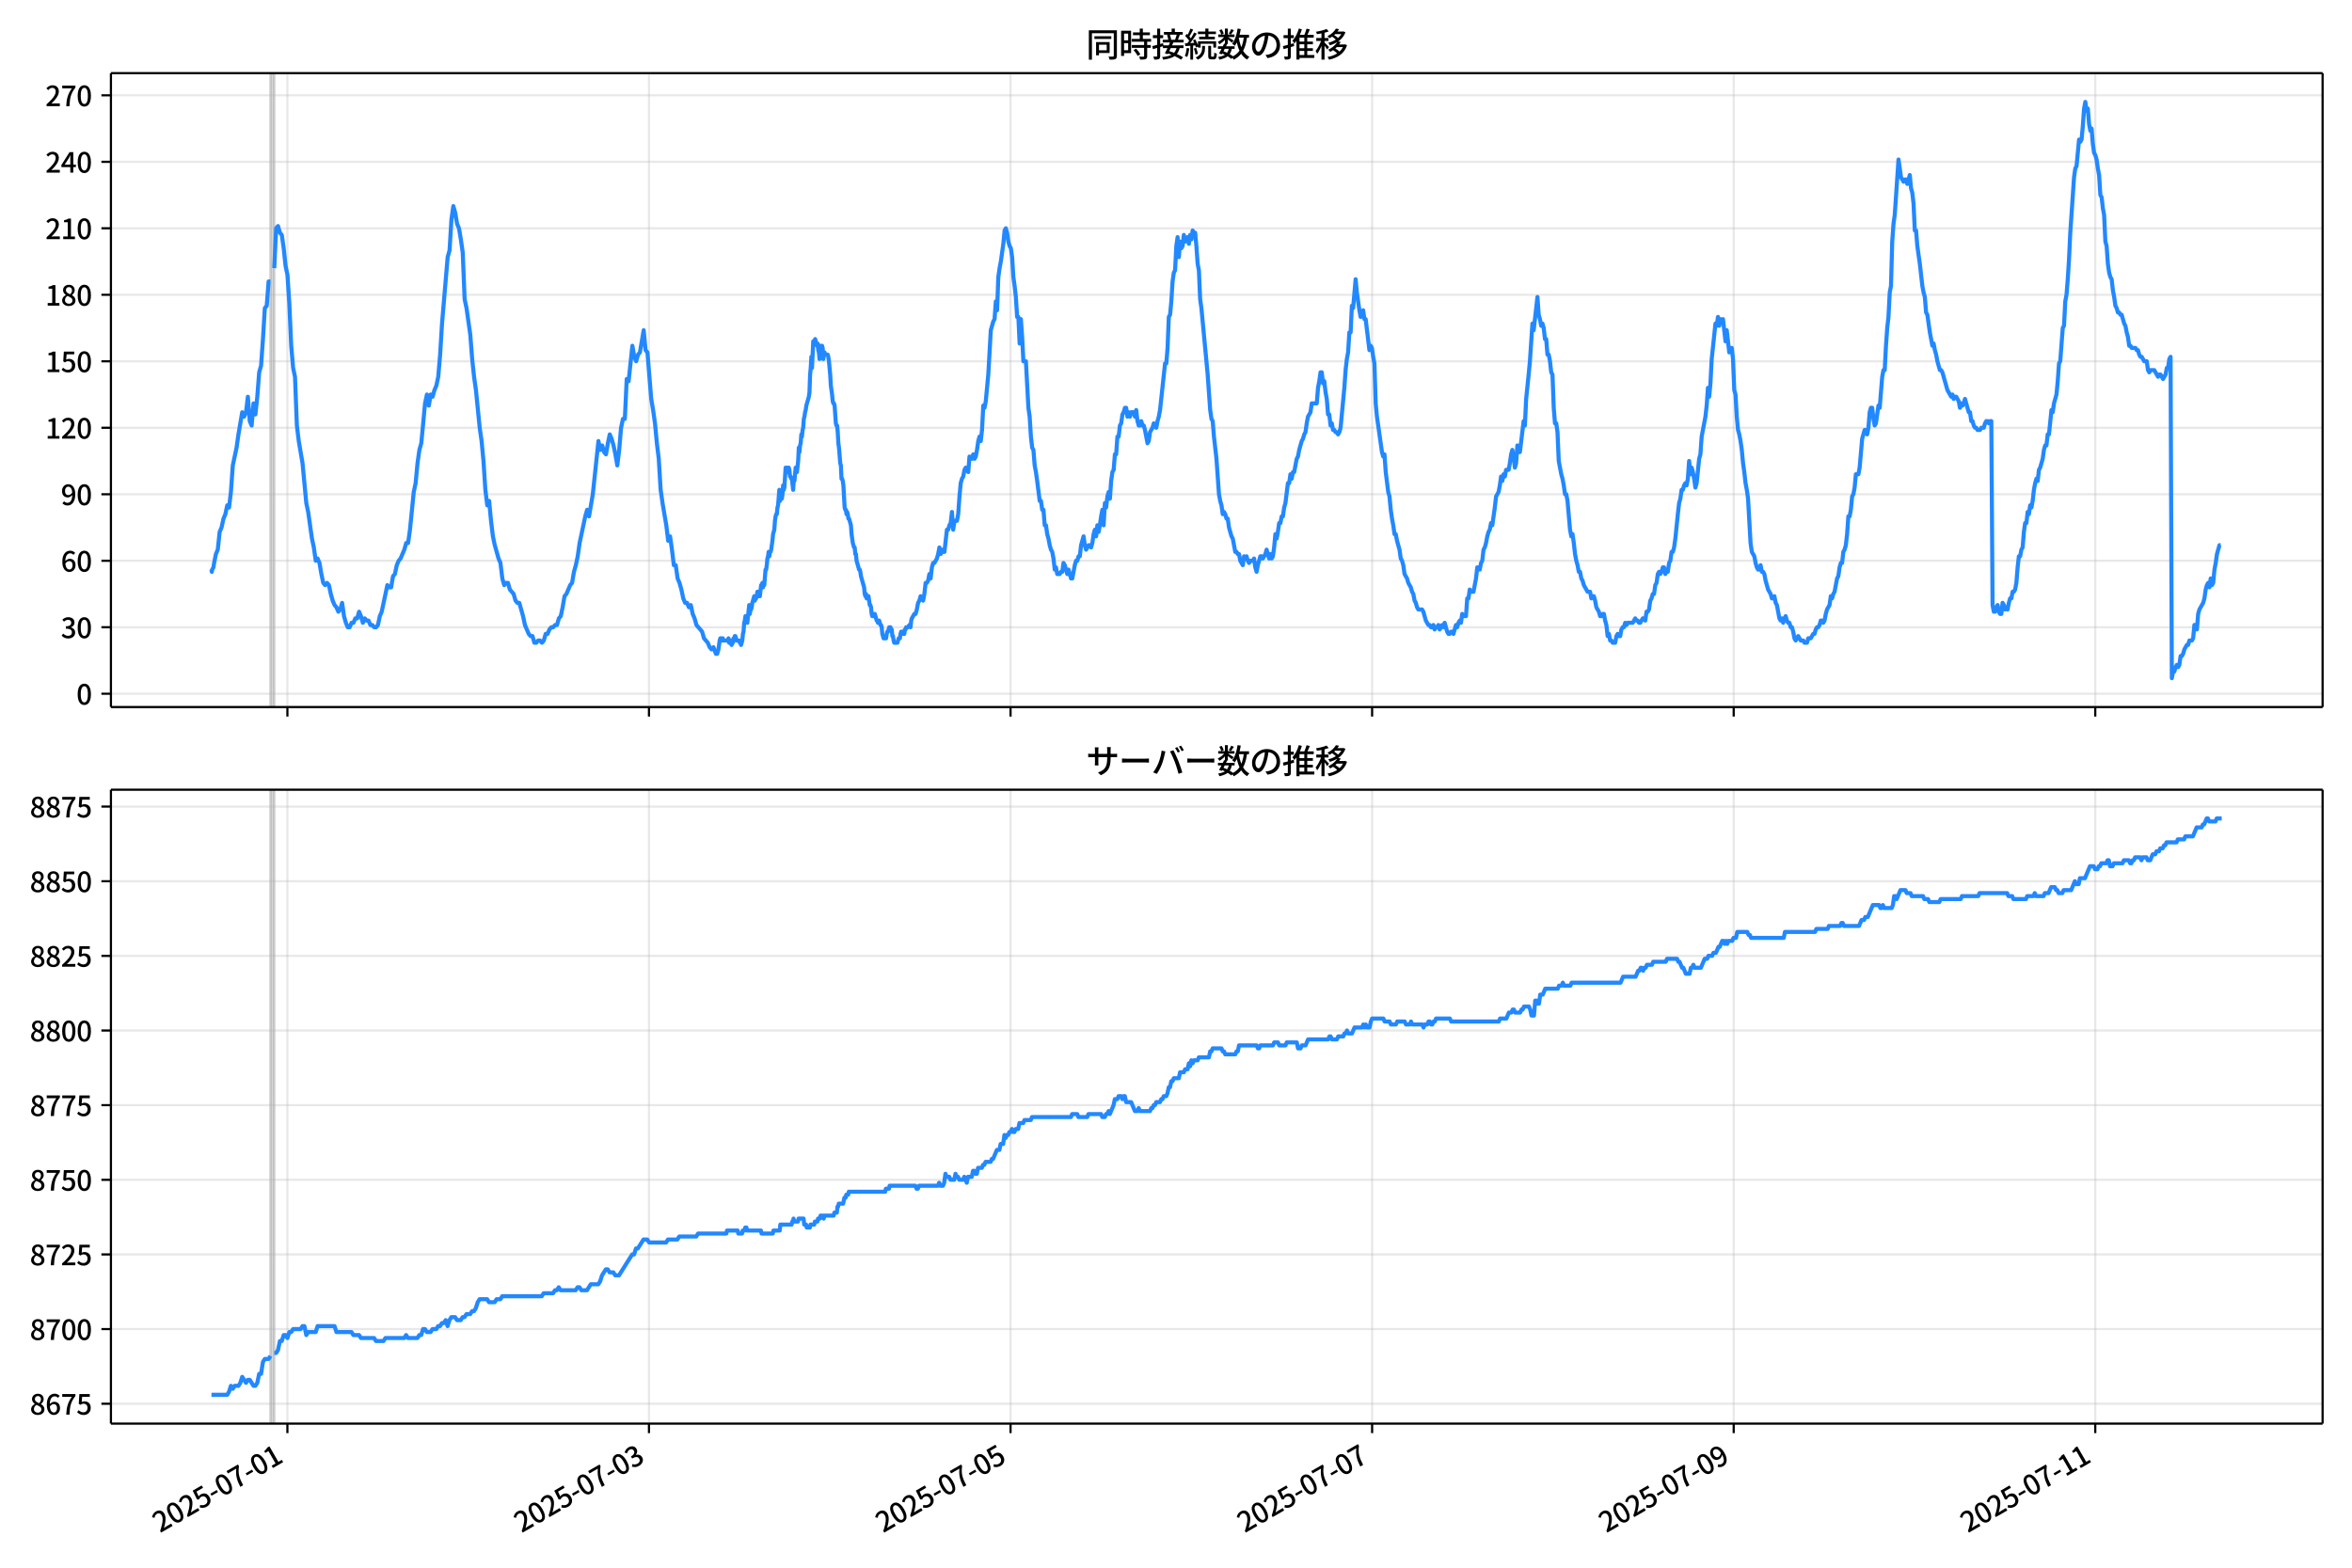 <!DOCTYPE svg  PUBLIC '-//W3C//DTD SVG 1.1//EN'  'http://www.w3.org/Graphics/SVG/1.1/DTD/svg11.dtd'>
<svg version="1.1" viewBox="0 0 864 576" xmlns="http://www.w3.org/2000/svg" xmlns:xlink="http://www.w3.org/1999/xlink">
 <defs>
  <style type="text/css">*{stroke-linejoin: round; stroke-linecap: butt}</style>
 </defs>
 <g id="aa">
  <g id="ab">
   <path d="m0 576h864v-576h-864z" fill="#fff"/>
  </g>
  <g id="ac">
   <g id="ad">
    <path d="m40.75 259.78h812.45v-232.9h-812.45z" fill="#fff"/>
   </g>
   <g id="ae">
    <path d="m99.349 259.78h1.384v-232.9h-1.384z" clip-path="url(#c)" fill="#808080" opacity=".3" stroke="#808080"/>
   </g>
   <g id="af">
    <g id="ag">
     <g id="ah">
      <path d="m105.57 259.78v-232.9" clip-path="url(#c)" fill="none" stroke="#b0b0b0" stroke-linecap="square" stroke-opacity=".3" stroke-width=".8"/>
     </g>
     <g id="ai">
      <defs>
       <path id="i" d="m0 0v3.5" stroke="#000" stroke-width=".8"/>
      </defs>
      <use x="105.575" y="259.778" stroke="#000000" stroke-width=".8" xlink:href="#i"/>
     </g>
    </g>
    <g id="aj">
     <g id="ak">
      <path d="m238.4 259.78v-232.9" clip-path="url(#c)" fill="none" stroke="#b0b0b0" stroke-linecap="square" stroke-opacity=".3" stroke-width=".8"/>
     </g>
     <g id="al">
      <use x="238.398" y="259.778" stroke="#000000" stroke-width=".8" xlink:href="#i"/>
     </g>
    </g>
    <g id="am">
     <g id="an">
      <path d="m371.22 259.78v-232.9" clip-path="url(#c)" fill="none" stroke="#b0b0b0" stroke-linecap="square" stroke-opacity=".3" stroke-width=".8"/>
     </g>
     <g id="ao">
      <use x="371.221" y="259.778" stroke="#000000" stroke-width=".8" xlink:href="#i"/>
     </g>
    </g>
    <g id="ap">
     <g id="aq">
      <path d="m504.04 259.78v-232.9" clip-path="url(#c)" fill="none" stroke="#b0b0b0" stroke-linecap="square" stroke-opacity=".3" stroke-width=".8"/>
     </g>
     <g id="ar">
      <use x="504.044" y="259.778" stroke="#000000" stroke-width=".8" xlink:href="#i"/>
     </g>
    </g>
    <g id="as">
     <g id="at">
      <path d="m636.87 259.78v-232.9" clip-path="url(#c)" fill="none" stroke="#b0b0b0" stroke-linecap="square" stroke-opacity=".3" stroke-width=".8"/>
     </g>
     <g id="au">
      <use x="636.867" y="259.778" stroke="#000000" stroke-width=".8" xlink:href="#i"/>
     </g>
    </g>
    <g id="av">
     <g id="aw">
      <path d="m769.69 259.78v-232.9" clip-path="url(#c)" fill="none" stroke="#b0b0b0" stroke-linecap="square" stroke-opacity=".3" stroke-width=".8"/>
     </g>
     <g id="ax">
      <use x="769.69" y="259.778" stroke="#000000" stroke-width=".8" xlink:href="#i"/>
     </g>
    </g>
   </g>
   <g id="ay">
    <g id="az">
     <g id="ba">
      <path d="m40.75 254.89h812.45" clip-path="url(#c)" fill="none" stroke="#b0b0b0" stroke-linecap="square" stroke-opacity=".3" stroke-width=".8"/>
     </g>
     <g id="bb">
      <defs>
       <path id="b" d="m0 0h-3.5" stroke="#000" stroke-width=".8"/>
      </defs>
      <use x="40.75" y="254.892" stroke="#000000" stroke-width=".8" xlink:href="#b"/>
     </g>
     <g id="bc">
      <!-- 0 -->
      <g transform="translate(28.05 258.88) scale(.1 -.1)">
       <defs>
        <path id="a" transform="scale(.016)" d="m1830-90q-460 0-806 275-346 276-535 823-188 547-188 1366 0 820 188 1357 189 538 535 803 346 266 806 266 461 0 800-269 340-269 528-803 189-534 189-1354 0-819-189-1366-188-547-528-823-339-275-800-275zm0 589q237 0 422 185 186 186 288 599 103 413 103 1091 0 679-103 1082-102 403-288 582-185 180-422 180-236 0-422-180-186-179-292-582-105-403-105-1082 0-678 105-1091 106-413 292-599 186-185 422-185z"/>
       </defs>
       <use xlink:href="#a"/>
      </g>
     </g>
    </g>
    <g id="bd">
     <g id="be">
      <path d="m40.75 230.46h812.45" clip-path="url(#c)" fill="none" stroke="#b0b0b0" stroke-linecap="square" stroke-opacity=".3" stroke-width=".8"/>
     </g>
     <g id="bf">
      <use x="40.75" y="230.462" stroke="#000000" stroke-width=".8" xlink:href="#b"/>
     </g>
     <g id="bg">
      <!-- 30 -->
      <g transform="translate(22.35 234.45) scale(.1 -.1)">
       <defs>
        <path id="q" transform="scale(.016)" d="m1715-90q-371 0-656 90t-503 240q-217 150-377 323l359 474q211-205 479-359 269-153 634-153 269 0 467 92 199 93 311 266t112 423q0 256-125 451t-429 300q-304 106-835 106v551q467 0 732 105 266 106 384 291 119 186 119 423 0 307-192 489-192 183-531 183-269 0-503-119-233-118-438-316l-384 460q282 256 614 413 333 157 737 157 422 0 748-144 327-144 512-413 186-269 186-659 0-403-221-685-221-281-592-422v-26q269-70 490-227t349-400 128-557q0-422-215-726-214-304-573-468-358-163-787-163z"/>
       </defs>
       <use xlink:href="#q"/>
       <use transform="translate(57)" xlink:href="#a"/>
      </g>
     </g>
    </g>
    <g id="bh">
     <g id="bi">
      <path d="m40.75 206.03h812.45" clip-path="url(#c)" fill="none" stroke="#b0b0b0" stroke-linecap="square" stroke-opacity=".3" stroke-width=".8"/>
     </g>
     <g id="bj">
      <use x="40.75" y="206.032" stroke="#000000" stroke-width=".8" xlink:href="#b"/>
     </g>
     <g id="bk">
      <!-- 60 -->
      <g transform="translate(22.35 210.02) scale(.1 -.1)">
       <defs>
        <path id="p" transform="scale(.016)" d="m1971-90q-339 0-634 144-294 144-518 435-224 292-352 733-128 442-128 1044 0 678 147 1161 148 483 397 784 250 301 570 445t665 144q397 0 688-147 292-147 490-359l-403-448q-128 154-327 253-198 99-409 99-307 0-567-182-259-182-413-605-153-422-153-1145 0-608 115-1002t326-589q212-195 493-195 212 0 375 121 163 122 259 343t96 522q0 300-90 511-89 212-259 320-169 109-419 109-211 0-451-134t-458-461l-25 538q134 192 313 323t374 201q196 71 375 71 397 0 694-163 298-163 467-490 170-326 170-825 0-468-195-817-195-348-512-544-317-195-701-195z"/>
       </defs>
       <use xlink:href="#p"/>
       <use transform="translate(57)" xlink:href="#a"/>
      </g>
     </g>
    </g>
    <g id="bl">
     <g id="bm">
      <path d="m40.75 181.6h812.45" clip-path="url(#c)" fill="none" stroke="#b0b0b0" stroke-linecap="square" stroke-opacity=".3" stroke-width=".8"/>
     </g>
     <g id="bn">
      <use x="40.75" y="181.602" stroke="#000000" stroke-width=".8" xlink:href="#b"/>
     </g>
     <g id="bo">
      <!-- 90 -->
      <g transform="translate(22.35 185.59) scale(.1 -.1)">
       <defs>
        <path id="o" transform="scale(.016)" d="m1562-90q-410 0-708 150-297 151-502 356l403 461q141-160 346-256t422-96q224 0 425 102 202 103 352 333 151 230 237 614 87 384 87 941 0 589-115 970t-323 563-496 182q-205 0-372-118-166-118-262-336t-96-525q0-301 86-512 87-211 259-323 173-112 417-112 224 0 460 141 237 141 448 461l32-544q-134-180-313-314t-371-208-384-74q-391 0-689 166-297 167-467 496-169 330-169 823 0 467 195 816t515 541 698 192q339 0 636-138 298-137 519-419 221-281 349-710t128-1018q0-691-141-1187t-391-807q-249-310-563-461-313-150-652-150z"/>
       </defs>
       <use xlink:href="#o"/>
       <use transform="translate(57)" xlink:href="#a"/>
      </g>
     </g>
    </g>
    <g id="bp">
     <g id="bq">
      <path d="m40.75 157.17h812.45" clip-path="url(#c)" fill="none" stroke="#b0b0b0" stroke-linecap="square" stroke-opacity=".3" stroke-width=".8"/>
     </g>
     <g id="br">
      <use x="40.75" y="157.172" stroke="#000000" stroke-width=".8" xlink:href="#b"/>
     </g>
     <g id="bs">
      <!-- 120 -->
      <g transform="translate(16.65 161.16) scale(.1 -.1)">
       <defs>
        <path id="k" transform="scale(.016)" d="m544 0v608h1037v3277h-845v467q333 58 579 147 247 90 451 218h557v-4109h915v-608h-2694z"/>
        <path id="d" transform="scale(.016)" d="m282 0v429q697 621 1164 1136 468 515 701 956 234 442 234 826 0 256-87 451-86 196-262 301-176 106-445 106-275 0-506-151-230-150-422-368l-416 410q301 333 637 518 336 186 803 186 429 0 749-176t496-493 176-745q0-455-224-919t-615-935q-390-470-889-950 186 20 394 36t374 16h1184v-634h-3046z"/>
       </defs>
       <use xlink:href="#k"/>
       <use transform="translate(57)" xlink:href="#d"/>
       <use transform="translate(114)" xlink:href="#a"/>
      </g>
     </g>
    </g>
    <g id="bt">
     <g id="bu">
      <path d="m40.75 132.74h812.45" clip-path="url(#c)" fill="none" stroke="#b0b0b0" stroke-linecap="square" stroke-opacity=".3" stroke-width=".8"/>
     </g>
     <g id="bv">
      <use x="40.75" y="132.743" stroke="#000000" stroke-width=".8" xlink:href="#b"/>
     </g>
     <g id="bw">
      <!-- 150 -->
      <g transform="translate(16.65 136.73) scale(.1 -.1)">
       <defs>
        <path id="g" transform="scale(.016)" d="m1715-90q-365 0-653 90t-506 237q-217 147-383 307l352 480q134-134 294-246t361-183q202-70 452-70 262 0 473 118 212 119 333 346 122 227 122 541 0 460-247 716-246 256-649 256-224 0-384-64t-365-198l-365 237 141 2240h2387v-627h-1747l-109-1204q154 77 307 118 154 42 340 42 397 0 723-160t518-490q192-329 192-847 0-519-224-887t-586-560q-361-192-777-192z"/>
       </defs>
       <use xlink:href="#k"/>
       <use transform="translate(57)" xlink:href="#g"/>
       <use transform="translate(114)" xlink:href="#a"/>
      </g>
     </g>
    </g>
    <g id="bx">
     <g id="by">
      <path d="m40.75 108.31h812.45" clip-path="url(#c)" fill="none" stroke="#b0b0b0" stroke-linecap="square" stroke-opacity=".3" stroke-width=".8"/>
     </g>
     <g id="bz">
      <use x="40.75" y="108.313" stroke="#000000" stroke-width=".8" xlink:href="#b"/>
     </g>
     <g id="ca">
      <!-- 180 -->
      <g transform="translate(16.65 112.3) scale(.1 -.1)">
       <defs>
        <path id="h" transform="scale(.016)" d="m1830-90q-441 0-787 163-345 164-547 448-202 285-202 650 0 314 122 557t314 419 403 291v32q-256 186-442 458-185 272-185 643 0 365 176 640t480 425q304 151 694 151 410 0 704-160t457-439q164-278 164-649 0-237-96-448t-234-381q-137-169-291-278v-32q218-115 397-285 179-169 288-406t109-557q0-346-189-628-189-281-532-448-342-166-803-166zm314 2708q205 198 310 419 106 221 106 464 0 211-83 384t-247 272q-163 99-393 99-288 0-480-183-192-182-192-502 0-256 134-429 135-172 359-294t486-230zm-294-2170q236 0 418 89 183 90 285 253 103 164 103 388 0 211-90 367-89 157-246 272-157 116-368 215t-454 195q-244-173-398-426-153-252-153-553 0-237 118-416 119-179 324-282 205-102 461-102z"/>
       </defs>
       <use xlink:href="#k"/>
       <use transform="translate(57)" xlink:href="#h"/>
       <use transform="translate(114)" xlink:href="#a"/>
      </g>
     </g>
    </g>
    <g id="cb">
     <g id="cc">
      <path d="m40.75 83.883h812.45" clip-path="url(#c)" fill="none" stroke="#b0b0b0" stroke-linecap="square" stroke-opacity=".3" stroke-width=".8"/>
     </g>
     <g id="cd">
      <use x="40.75" y="83.883" stroke="#000000" stroke-width=".8" xlink:href="#b"/>
     </g>
     <g id="ce">
      <!-- 210 -->
      <g transform="translate(16.65 87.868) scale(.1 -.1)">
       <use xlink:href="#d"/>
       <use transform="translate(57)" xlink:href="#k"/>
       <use transform="translate(114)" xlink:href="#a"/>
      </g>
     </g>
    </g>
    <g id="cf">
     <g id="cg">
      <path d="m40.75 59.453h812.45" clip-path="url(#c)" fill="none" stroke="#b0b0b0" stroke-linecap="square" stroke-opacity=".3" stroke-width=".8"/>
     </g>
     <g id="ch">
      <use x="40.75" y="59.453" stroke="#000000" stroke-width=".8" xlink:href="#b"/>
     </g>
     <g id="ci">
      <!-- 240 -->
      <g transform="translate(16.65 63.438) scale(.1 -.1)">
       <defs>
        <path id="x" transform="scale(.016)" d="m2170 0v3072q0 192 12 457 13 266 20 458h-26q-90-179-183-365-92-185-195-364l-921-1415h2579v-576h-3328v493l1875 2957h858v-4717h-691z"/>
       </defs>
       <use xlink:href="#d"/>
       <use transform="translate(57)" xlink:href="#x"/>
       <use transform="translate(114)" xlink:href="#a"/>
      </g>
     </g>
    </g>
    <g id="cj">
     <g id="ck">
      <path d="m40.75 35.023h812.45" clip-path="url(#c)" fill="none" stroke="#b0b0b0" stroke-linecap="square" stroke-opacity=".3" stroke-width=".8"/>
     </g>
     <g id="cl">
      <use x="40.75" y="35.023" stroke="#000000" stroke-width=".8" xlink:href="#b"/>
     </g>
     <g id="cm">
      <!-- 270 -->
      <g transform="translate(16.65 39.008) scale(.1 -.1)">
       <defs>
        <path id="f" transform="scale(.016)" d="m1235 0q32 646 109 1187t224 1024 384 941 576 938h-2208v627h3027v-455q-409-512-665-989-256-476-397-969t-205-1053-90-1251h-755z"/>
       </defs>
       <use xlink:href="#d"/>
       <use transform="translate(57)" xlink:href="#f"/>
       <use transform="translate(114)" xlink:href="#a"/>
      </g>
     </g>
    </g>
   </g>
   <g id="cn">
    <path d="m77.68 209.29.131.814.116-.814.48-.814.244-1.629.653-3.257.69-1.629.694-6.515.69-1.629.717-3.257.689-1.629.693-3.257.652.814.692-5.7.692-9.772 1.384-6.515.692-4.886 1.384-8.143.692 1.629.692-1.629.692-5.7.692 8.958.692 1.629.692-8.143.692 4.072.692-6.515.692-8.958.692-2.443.692-9.772.692-11.401.692-.814.692-8.958h.692m1.384-4.886.692-14.658.692-.814.692 2.443.692.814.692 4.886.692 6.515.692 3.257.692 10.586.692 15.472.692 8.143.692 3.257.692 17.915.692 5.7 1.384 8.143 1.384 14.658.692 3.257 1.384 9.772.692 3.257.692 4.886.692-.814.692 1.629.692 4.072.692 3.257.692.814.692-.814.692.814.692 3.257.692 2.443.692 1.629.692.814.692 1.629.692-.814.692-2.443.692 4.886.692 2.443.692 1.629h.692l.692-1.629h.692l.692-1.629h.692l.692-2.443.692 1.629.692 2.443.692-1.629.692.814h.692l.692 1.629h.692l.692.814h.692l.692-.814.692-3.257.692-1.629 2.075-9.772.692.814h.692l.692-4.072.692-.814.692-3.257.692-1.629.692-.814 1.384-3.257.692-2.443h.692l.692-4.886 1.384-13.844.692-3.257.692-7.329.692-4.886.692-2.443 1.384-14.658.692-3.257.692 4.072.692-4.072.692.814.692-2.443.692-1.629.692-3.257.692-8.143.692-11.401 2.075-24.43.692-2.443.692-11.401.692-4.886.692 2.443.692 4.072.692 1.629.692 4.072.692 4.886.692 17.101.692 3.257 1.384 9.772.692 8.958.692 6.515.692 4.886 1.384 13.844.692 4.886.692 7.329.692 10.586.692 5.7.692-1.629.692 7.329.692 5.7.692 3.257 1.384 4.886.692 1.629.692 5.7.692 2.443.692-.814h.692l.692 2.443 1.384 1.629.692 2.443.692.814h.692l1.384 4.886.692 3.257 1.384 3.257.692.814h.692l.692 2.443h.692l.692-.814h.692l.692.814.692-.814.692-2.443h.692l.692-1.629.692-.814h.692l.692-.814h.692l.692-2.443.692-.814.692-3.257.692-4.072.692-.814 1.384-3.257.692-.814.692-4.072.692-2.443.692-3.257.692-4.886 2.075-9.772.692-2.443.692 2.443 1.384-8.143 2.075-19.544.692 3.257.692-1.629.692 2.443.692.814.692-4.072.692-3.257.692 1.629.692 2.443.692 3.257.692 4.072.692-5.7.692-8.143.692-3.257h.692l.692-14.658.692.814 1.384-13.029.692 4.072.692 1.629.692-2.443.692-.814 1.384-8.143.692 7.329.692.814 1.384 17.101.692 4.072.692 4.886.692 7.329.692 5.7.692 11.401.692 4.886 1.384 8.143.692 5.7.692-1.629.692 4.886.692 5.7h.692l.692 4.886.692 1.629.692 2.443.692 3.257.692 1.629h.692l.692 1.629.692-.814.692 3.257.692 1.629.692 2.443 2.075 2.443.692 2.443 1.384 1.629.692 1.629.692.814.692-.814.922 2.443h.461l.461-1.629.461-3.257.231-.814h.461l.231.814.231-.814.231.814h1.614l.231-.814.231 1.629h.231l.231-.814.461 1.629.231-.814h.231l.231-1.629.231.814.231-1.629h.231l.461 1.629h.922l.231.814h.231l.231.814.461-1.629.231-2.443.231-.814.231-3.257.231-.814.231-1.629h.461l.231 2.443.692-6.515.231 3.257.231-1.629h.231l.231-.814.231-1.629.692-2.443.231 1.629.231-.814h.231l.231-.814.231-1.629h.461l.231 1.629h.231l.461-4.072h.231l.231-.814.231 1.629.231-1.629.231.814.461-5.7h.231l.231-1.629.231-2.443.231-.814.231-1.629.231 1.629.231-1.629h.231l.231-.814.461-3.257.231-2.443.461-1.629.231-3.257.231-1.629.231-.814h.231l.231-2.443.231-.814.461-5.7.231 4.072.231-2.443h.231l.231 1.629.231-1.629.231-3.257.231 1.629.231-.814.461-7.329h.231l.461 1.629.231-1.629h.231l.231.814.231 2.443h.231l.231.814h.231l.461 4.072.231-4.072.231.814.461-4.886.461 1.629.461-4.072.231-4.886.231 1.629.231-2.443.231-.814.231-3.257.231.814.231-2.443.231-.814.231-3.257.231-.814.231-1.629.231-.814.231-1.629.922-3.257.231-1.629.231-6.515.231-2.443.231-4.072.231 4.072.461-9.772h.231l.231.814.231-1.629.692 2.443.231-.814.231 2.443.231.814.231 2.443.231-4.886.231 1.629.231.814.231-2.443.231.814.231 4.072.231-1.629.231-.814.231.814h.922l.231.814.231 1.629.461 4.886.231 4.072.461 3.257.231 2.443.231.814h.231l.231.814.461 6.515.231.814h.231l.231 2.443.231 4.072.231 1.629.461 5.7.231.814.231 4.886h.231l.231.814.231 1.629.461 8.143.231.814h.231l.231 1.629.231-.814.231.814.231 1.629h.231l.692 2.443.231 3.257.461 3.257.461 1.629h.231l.231 2.443h.231l.231 2.443.922 3.257h.231l.231.814.231 1.629 1.153 4.072.231 2.443.231.814.231-.814.231 1.629.231-.814h.461l.461 3.257h.231l.231.814.231 2.443.231.814h.461l.231-.814h.231l.692 2.443h.231l.231.814.231-.814h.231l.461 1.629h.231l.231.814.231 2.443.461 1.629h.461l.231-.814.231.814.231-1.629.231-.814h.231l.461-1.629.231.814.231-.814.231.814h.231l.231 2.443h.231l.231 1.629.231.814h1.153l.461-1.629h.461l.231-1.629.231-.814h.461l.231.814h.461l.231-1.629h.231l.231-.814h.692l.461-.814.461.814.231-2.443.231-.814.922-1.629h.461l.461-1.629.461-2.443.461-.814.461-1.629.922 1.629.461-2.443.461-4.072h.461l.461-.814.461-2.443.461 1.629.461-4.072.461-1.629h.461l.922-1.629.461-1.629.461-2.443.461 2.443.461-1.629.461.814h.461l.922-8.143h.461l.461-1.629.461-.814.461-4.072.461 6.515.461-3.257h.922l.461-2.443.461-6.515.461-4.886.461-1.629.461-.814.461-2.443.461-.814.922 1.629.461-5.7.461.814h.461l.461-1.629.461 1.629.461-.814.461-2.443.461-3.257.461-1.629.461 1.629.461-4.072.461-8.958.461.814.461-2.443.922-9.772.922-16.287.922-3.257.461-.814.461-6.515.461 3.257.461-12.215.461-3.257.461-2.443.922-6.515.461-4.886.461-.814.461 1.629.461 3.257.461 1.629.461.814.461 3.257.461 7.329.461 3.257.461 4.072.461 7.329h.461l.461 9.772.461-8.958.461 6.515.461 8.958h.922l.922 17.101.461 3.257.461 7.329.461 4.072.461.814.461 5.7.461 2.443.461 3.257.922 7.329h.461l.461 3.257h.461l.461 5.7h.461l.461 3.257.461 1.629.461 2.443.461 1.629.461.814.461 2.443.461 4.072.461-.814.461 2.443h.922l.461-.814h.461l.461-3.257.461.814.922 3.257.461-1.629.922 3.257h.461l.922-4.886.461-1.629h.461l.461-1.629h.461l.461-4.072.922-3.257.461 3.257.461 1.629.922-1.629h.461l.461.814.461-1.629.461-3.257.461-1.629.461 2.443.461-4.072.461 2.443.461-2.443.461-3.257.461-2.443.461 5.7.461-8.143.461 1.629.461-4.072.461-1.629.461 2.443.461-6.515.461-3.257.461-.814.461-5.7h.461l.461-6.515h.461l.461-4.072.461-.814.461-3.257.461-.814.461-1.629h.461l.461 3.257.461-1.629.461 1.629.461-1.629h.922l.461 1.629.461-2.443.461 4.072.461 1.629h.461l.461-1.629.461 1.629h.461l.461 1.629.922 4.886.461-.814.461-3.257.922-1.629.461-1.629.922 1.629.461-2.443.461-1.629.461-2.443 1.845-17.101h.461l.461-5.7.461-11.401.461-.814.461-4.886.461-7.329.461-3.257.461-.814.461-8.958.461-3.257.461 7.329.461-5.7.461 2.443.461-.814.461-4.072.461 2.443.922-1.629.461 2.443.461-3.257.461 1.629.461-3.257.461.814h.461l.461 4.886.461 6.515.461 2.443.461 10.586.461 3.257 2.306 24.43.922 13.029.461 3.257.461.814.461 5.7.922 8.143.922 13.029.461 2.443.461 1.629.461 3.257.461-.814.461.814.461 1.629h.461l.461 3.257.922 3.257.461.814.922 4.886h.461l.461.814h.461l.461 2.443.922 1.629.461-3.257.461.814.461-.814.461 1.629.461.814.461-.814h.922l.461-.814.461 3.257.461 1.629.461-2.443.922-3.257h.461l.461.814.922-1.629.461-1.629.922 3.257.461-1.629.461 1.629.461-.814.461-3.257.461-4.886.461 1.629.461-2.443.461-3.257h.461l.461-2.443h.461l.461-3.257.461-1.629.922-7.329h.461l.461-3.257.461 1.629.461-2.443h.461l.922-4.886.461-.814.461-2.443.922-3.257.461-.814.461-1.629.461-.814.461-3.257.461-2.443.922-1.629.461-3.257h1.845l.461-5.7.461-2.443.461-3.257h.461l.461 4.072.461-.814.461 4.072.461 2.443.461 5.7h.461l.461 4.072.461-.814.461 2.443h.461l.461.814h.461l.461.814.461-.814.461-1.629 1.384-14.658.461-6.515.461-4.072.461-2.443.461-7.329h.461l.461-9.772.461.814.922-10.586.461 4.886.922 6.515.461 2.443.461-.814.461-1.629.461 3.257h.461l1.384 11.401.461-1.629.461.814.461 3.257.461 2.443.461 14.658.461 4.886 1.845 13.029.461 1.629.461-.814.461 6.515.922 7.329.461 1.629.461 4.886.461 3.257.461 2.443.461 3.257h.461l.461 2.443.922 3.257.461 3.257.461.814.461 1.629.461 3.257.922 1.629.461 1.629.922 1.629.461 1.629.461.814.461 2.443.461.814.461 1.629.461.814h1.384l.461.814.922 3.257.922 1.629h.461l.461.814h.461l.461-.814.461 1.629.461-.814h.461l.461-.814.461 1.629.922-1.629.461.814.461-1.629.922 3.257.461.814h.461l.461-.814h.461l.461.814.922-3.257.461.814.461-1.629.461-.814.461.814.461-3.257.461.814h.922l.461-6.515h.461l.461-3.257.461.814h.922l.922-4.886.461-4.072h.461l.461.814.461-2.443.461-.814.461-4.072.461-.814.461-1.629.461-2.443.461-1.629.461-.814.461-2.443.461.814.922-6.515.461-4.072.922-1.629.461-2.443.461-3.257.461 1.629.461-2.443.461.814.461-2.443h.922l.461-2.443.461-3.257.461-1.629.461 2.443.461 4.072.461-1.629.461-6.515.461 2.443h.461l1.384-11.401.461 1.629.461-9.772.922-8.958.461-4.886.922-13.844.461 2.443 1.384-12.215.461 6.515.461 1.629.461 2.443.461-.814.461 1.629.461 4.072h.461l.461 5.7h.461l.461 2.443.461 4.072.461.814.461 12.215.461 5.7h.461l.461 3.257.461 10.586.922 4.886.461 1.629.461 2.443.461 3.257h.461l.461 2.443.922 10.586.461 2.443.461-.814.461 3.257.461 4.072.461 2.443.461 1.629.461 2.443h.461l.461 2.443.461.814.461 1.629 1.384 2.443h.922l.461 2.443.461-.814h.461l.461 1.629.461 2.443.922 1.629.461 1.629h.461l.461-.814h.461l.461 2.443.461 1.629.461 4.072.461-.814.461 2.443h.461l.461.814h.922l.461-2.443.461-.814.461.814h.461l.461-2.443.461-.814h.461l.461-1.629.461.814.461-.814h1.845l.922-1.629.461.814h.461l.461.814h.461l.922-1.629h.461l.461.814.461-3.257h.461l.461-.814.461-3.257.461-.814.461-1.629h.461l.461-3.257.461-.814.461-3.257.461-.814.461.814.461-.814.461-1.629h.461l.461 2.443.461-1.629.461.814.461-3.257.461-.814.461-3.257h.461l.461-1.629.461-3.257.922-8.958.461-4.072.461-1.629.461-3.257h.461l.461-1.629.461-.814.461.814.461-2.443.461-6.515.461 4.886.461-2.443.461 1.629.461 2.443.461 3.257.461-1.629.922-8.958.461-1.629.461-6.515 1.384-7.329.461-4.072.461-6.515.461 3.257.461-4.886.461-8.958 1.384-13.029.461.814.461-3.257.461 3.257.461-2.443.461.814.461-.814.922 8.143.461-4.072.922 8.143.461-1.629h.461l.461 4.072.461 11.401.461 1.629.461 8.143.461 4.886.461 1.629.461 2.443.461 3.257.461 4.886.461 3.257.461 4.072.461 2.443.461 3.257.922 16.287.461 3.257.922 1.629.461 2.443.461 1.629.461.814h.461l.461-1.629.461 2.443h.461l.461.814.461 2.443.922 3.257.922 1.629.461 1.629h.461l.461-.814.461 2.443.461.814.922 4.886.461.814.461-.814.461 1.629.461-1.629.461-.814.461 1.629.461.814h.461l.461 1.629h.461l.461 1.629.461 2.443.461.814.922-1.629.922 1.629h.922l.461.814h.922l.461-1.629h.922l.922-1.629h.461l.461-1.629.461-.814h.461l.461-.814.461-1.629h.461l.461.814.461-.814.461-2.443.461-1.629.922-1.629.461-3.257.461.814.461-1.629.461-.814.922-4.886.461-.814.461-3.257.461-1.629h.461l.461-4.072.461-.814.461-1.629.461-4.072.461-6.515h.461l.461-2.443.461-4.886.461-.814.461-2.443.461-4.886h.922l.461-2.443.922-10.586.922-3.257h.461l.461 1.629.461-2.443.461-5.7.461-1.629h.461l.461 4.072.461 2.443.461-.814.922-6.515.461.814.922-11.401.461-2.443h.461l.461-8.958.461-6.515.461-4.072.461-8.958.461-2.443.461-16.287.461-6.515.461-3.257 1.384-20.358.922 6.515.922 1.629.461-.814h.461l.461 1.629.922-3.257.461 4.886.461 1.629.461 4.072.461 9.772h.461l.461 5.7.922 6.515.922 8.143.461 2.443.461 1.629.461 5.7.461.814.922 6.515.922 4.886.461-.814.461 2.443.461 1.629.461 2.443.922 3.257h.461l.461.814 1.845 6.515 1.384 2.443.461-.814.461 1.629.461-.814h.461l.922 1.629.461 2.443.461-1.629.461.814.461-.814.461-1.629 1.384 4.886h.461l.461 3.257h.461l.461 1.629.461.814h.461l.461.814h.922l.461-.814h.922l.461-1.629.461-.814h.461l.461.814.461-.814h.461l.461 67.589.461 2.443h.461l.461-1.629.461-.814.461 2.443.461.814h.461l.461-4.072.461.814.461 1.629.461-.814.461.814.461-2.443.461-1.629h.461l.461-2.443h.461l.461-.814.461-2.443.461-5.7.461-4.072h.461l.461-2.443.461-.814.461-5.7.461-3.257h.461l.461-4.072.461.814.461-3.257.461.814.461-2.443.461-4.072.461-2.443.461-1.629.461.814.461-4.072.461-.814.922-3.257.461-3.257.461-1.629h.461l.461-4.072h.461l.922-8.958.461.814.461-3.257.922-3.257.461-4.886.461-6.515.461-.814.922-12.215.461-.814.461-8.958.461-2.443.461-5.7.461-7.329.461-9.772 1.384-20.358.461-3.257.461-.814.922-9.772.461.814.461-.814.461-4.886.461-6.515.461-2.443.461 3.257.461-.814.461 5.7.461 2.443.461-.814.461 5.7.461 3.257.461.814.461 1.629.461 3.257.461 2.443.461 7.329.461.814.461 4.072.461 2.443.461 9.772.461 1.629.461 6.515.461 3.257.461 1.629.461.814.461 4.072.461 2.443.461 3.257.461.814.461 1.629h.461l.461.814h.461l.922 3.257.461.814.461 2.443.461 1.629.461 3.257h.461l.461.814h1.384l.461.814h.461l.461 1.629.461.814h.461l.922 1.629h.922l.461 3.257.461.814.461-.814h1.384l1.384 2.443.461-.814h.461l.922 1.629.922-1.629.461-2.443h.461l.461-3.257.461-.814.461 118.08.461-2.443h.461l.461-1.629.461-.814.461.814.461-.814.461-3.257h.461l.461-.814.461-1.629.922-1.629h.461l.461-1.629h.922l.461-.814.461-4.886h.461l.461 1.629.461-5.7.461-1.629 1.384-2.443.461-1.629.461-3.257.461-1.629.461-.814.461 1.629.461-3.257.461 2.443.461-.814.461-4.886.461-2.443.461-3.257.922-3.257h.461v0" clip-path="url(#c)" fill="none" stroke="#28f" stroke-linecap="square" stroke-width="1.5"/>
   </g>
   <g id="co">
    <path d="m40.75 259.78v-232.9" fill="none" stroke="#000" stroke-linecap="square" stroke-width=".8"/>
   </g>
   <g id="cp">
    <path d="m853.2 259.78v-232.9" fill="none" stroke="#000" stroke-linecap="square" stroke-width=".8"/>
   </g>
   <g id="cq">
    <path d="m40.75 259.78h812.45" fill="none" stroke="#000" stroke-linecap="square" stroke-width=".8"/>
   </g>
   <g id="cr">
    <path d="m40.75 26.88h812.45" fill="none" stroke="#000" stroke-linecap="square" stroke-width=".8"/>
   </g>
   <g id="cs">
    <!-- 同時接続数の推移 -->
    <g transform="translate(398.98 20.88) scale(.12 -.12)">
     <defs>
      <path id="w" transform="scale(.016)" d="m1587 3936h3232v-518h-3232v518zm320-1114h557v-2534h-557v2534zm301 0h2291v-2086h-2291v512h1734v1069h-1734v505zm-1683 2260h5113v-570h-4524v-5056h-589v5626zm4768 0h595v-4896q0-250-67-397t-227-218q-160-77-426-96t-675-19q-13 83-45 192t-77 218q-45 108-89 185 281-13 527-13 247 0 330 0 83 7 118 42 36 35 36 112v4890z"/>
      <path id="u" transform="scale(.016)" d="m2714 4672h3238v-525h-3238v525zm-244-1235h3712v-538h-3712v538zm20-1184h3635v-531h-3635v531zm1523 3155h595v-2310h-595v2310zm832-2451h589v-2823q0-230-61-364-61-135-227-199-167-70-423-86t-633-16q-20 121-78 285-57 163-121 284 275-6 509-9t310-3q77 6 106 28 29 23 29 93v2810zm-2023-1677 487 282q153-160 313-352t294-381q135-189 206-343l-519-313q-64 153-189 348-124 196-278 394-154 199-314 365zm-2086 3718h1619v-4281h-1619v544h1056v3187h-1056v550zm32-1843h1293v-537h-1293v537zm-320 1843h563v-4832h-563v4832z"/>
      <path id="v" transform="scale(.016)" d="m3866 5408h614v-870h-614v870zm-1479-653h3597v-518h-3597v518zm-230-1485h4e3v-518h-4e3v518zm825 922 519 102q64-160 121-342 58-182 96-352 39-170 45-304l-544-128q-6 134-42 313-35 180-83 365-48 186-112 346zm1856 109 589-71q-96-275-202-557-105-281-195-486l-518 77q58 147 122 329 64 183 118 372t86 336zm-2643-2106h3943v-518h-3943v518zm1408 685 602-115q-167-371-362-784t-390-797-362-685l-525 179q160 288 346 666t368 784 323 752zm-659-2157 358 403q352-102 733-240 381-137 752-304 371-166 697-336 327-169 558-329l-384-461q-218 160-532 336-313 176-685 345-371 170-755 323-384 154-742 263zm1894 1114 583-71q-122-550-353-944-230-393-604-662t-922-435q-547-167-1296-269-25 128-93 269-67 141-137 230 678 64 1168 192t819 349q330 221 531 550 202 330 304 791zm-4684 217q396 90 953 240 557 151 1120 311l77-544q-525-154-1053-311-528-156-963-284l-134 588zm121 2093h1965v-563h-1965v563zm819 1248h576v-5229q0-236-51-374t-192-208q-141-77-355-99-214-23-541-16-13 115-64 288t-109 294q205-6 381-6t234 0q64 0 92 28 29 29 29 93v5229z"/>
      <path id="t" transform="scale(.016)" d="m4058 5408h595v-1798h-595v1798zm-1415-563h3443v-499h-3443v499zm231-992h3008v-499h-3008v499zm-224-877h3475v-1203h-531v729h-2432v-729h-512v1203zm1964-877h551v-1881q0-122 22-157 23-35 106-35 25 0 92 0 68 0 135 0t99 0q51 0 83 54t45 224 19 515q90-70 234-131t259-93q-19-429-83-662-64-234-183-326-118-93-316-93-39 0-103 0t-134 0-138 0q-67 0-99 0-237 0-365 64t-176 218q-48 153-48 422v1881zm-1164-6h550v-455q0-243-48-528-48-284-186-579-137-294-409-572-272-279-727-503-70 90-192 208-121 118-230 195 416 205 665 438 250 234 371 474 122 240 164 467 42 228 42 413v442zm-2240 3309 524-192q-121-244-259-503-137-259-275-496t-259-416l-410 173q122 186 246 438 125 253 240 515 116 263 193 481zm716-743 500-230q-224-359-496-756-272-396-548-764-275-368-518-650l-358 205q179 211 377 483 199 272 387 569 189 298 358 592 170 295 298 551zm-1721-665 307 403q166-154 339-340 173-185 320-364t224-327l-326-460q-77 160-218 348-141 189-314 384-172 196-332 356zm1485-832 435 179q128-211 249-458 122-246 215-474 93-227 137-412l-473-211q-32 185-119 422-86 237-201 486-115 250-243 468zm-1530-583q422 26 998 54 576 29 1184 68l7-499q-570-45-1127-84-556-38-992-70l-70 531zm1702-992 436 135q121-276 214-596t118-556l-454-148q-26 237-112 563-86 327-202 602zm-1363 109 499-83q-57-455-163-897-105-441-253-748-51 32-134 73-83 42-170 83-86 42-144 62 148 294 234 697t131 813zm691 627h525v-2861h-525v2861z"/>
      <path id="m" transform="scale(.016)" d="m224 2022h3187v-499h-3187v499zm51 2247h3111v-487h-3111v487zm1127-1735 563-121q-154-320-333-672t-352-679q-173-326-326-582l-532 173q148 243 324 566t345 669q170 346 311 646zm934-832 563-64q-89-480-262-838t-461-614-701-432-976-298q-25 128-99 269t-157 237q659 102 1085 303 426 202 666 554t342 883zm422 3597 519-211q-147-218-298-436-150-217-278-377l-403 186q121 173 252 413 132 240 208 425zm-1203 109h563v-2957h-563v2957zm-1075-320 448 186q134-192 246-420 112-227 157-393l-467-211q-38 172-147 406t-237 432zm1094-1050 397-236q-160-263-400-529-240-265-519-489-278-224-553-378-51 103-141 237-89 135-179 218 269 109 534 294 266 186 493 416 228 231 368 467zm487-204q83-45 246-145 163-99 352-211t346-211 221-150l-327-423q-83 77-230 198-147 122-317 253-170 132-327 250-156 119-259 189l295 250zm1798 396h2311v-556h-2311v556zm115 1178 615-90q-103-640-263-1235t-384-1101q-224-505-512-889-44 57-134 134t-186 157-166 125q275 339 473 796 199 458 340 995 141 538 217 1108zm1223-1510 614-58q-147-1101-445-1940-297-838-813-1443-515-604-1321-1014-26 71-90 177-64 105-134 208-70 102-128 159 742 346 1212 880 471 535 730 1290 260 755 375 1741zm-1005-135q134-851 387-1597 253-745 659-1305 407-560 1002-874-70-57-154-150-83-93-154-189-70-96-121-179-633 371-1056 988-422 618-688 1434-265 816-425 1783l550 89zm-3309-3065 327 416q377-148 754-330 378-182 701-378 324-195 548-368l-416-435q-211 179-519 378-307 198-666 383-358 186-729 334z"/>
      <path id="s" transform="scale(.016)" d="m3686 4378q-64-493-163-1041-99-547-265-1084-192-653-432-1104t-522-688-595-237q-320 0-596 221-275 221-448 621-172 400-172 931 0 537 220 1017 221 480 611 851 391 372 909 583 519 211 1121 211 576 0 1040-186 464-185 793-515 330-329 502-771 173-441 173-941 0-672-278-1194-278-521-816-851-538-329-1318-444l-378 601q166 20 307 42t263 48q307 70 585 217 279 148 496 375 218 227 342 534 125 308 125 692t-122 713q-121 330-358 573-236 243-582 380-346 138-781 138-525 0-935-186-409-185-694-489-284-304-432-656-147-352-147-678 0-365 89-605 90-240 224-355 135-115 276-115t288 144 297 457q151 314 298 800 147 461 246 982 100 522 145 1021l684-12z"/>
      <path id="n" transform="scale(.016)" d="m2995 2925h2893v-519h-2893v519zm0-1280h2893v-519h-2893v519zm-64-1299h3232v-557h-3232v557zm1312 3577h563v-3763h-563v3763zm429 1466 634-141q-154-390-340-794-185-403-339-684l-512 140q103 199 208 458 106 259 195 528 90 269 154 493zm-1472 25 582-147q-153-518-371-1018-217-499-483-931t-573-758q-38 64-109 160-70 96-147 198-77 103-141 160 416 416 733 1034t509 1302zm128-1203h2720v-537h-2720v-4205h-582v4422l313 320h269zm-3174-2157q396 90 953 240 557 151 1120 311l77-544q-525-154-1053-311-528-156-963-284l-134 588zm121 2093h1965v-563h-1965v563zm819 1248h576v-5229q0-236-51-374t-192-208q-141-77-355-99-214-23-541-16-13 115-64 288t-109 294q205-6 381-6t234 0q64 0 92 28 29 29 29 93v5229z"/>
      <path id="l" transform="scale(.016)" d="m4051 5402 595-109q-281-493-729-941t-1107-806q-39 64-106 144t-141 153q-73 74-137 119 608 288 1011 678t614 762zm-77-557h1511v-493h-1863l352 493zm1293 0h109l109 25 384-179q-192-505-496-905t-695-701q-390-301-845-519-454-217-947-358-44 109-137 253t-176 227q448 109 867 294 419 186 777 445 359 259 631 592t419 730v96zm-1990-954 377 307q167-96 336-218 170-121 320-249 151-128 247-237l-397-332q-90 108-237 236t-317 259q-169 132-329 234zm1107-934 595-109q-307-538-803-1031-496-492-1232-876-38 64-102 144t-138 156q-74 77-138 116 455 217 807 483t604 554q253 288 407 563zm-90-589h1460v-506h-1818l358 506zm1268 0h121l109 26 384-167q-192-614-531-1075t-787-794q-448-332-983-553-534-221-1129-355-45 115-132 269-86 153-176 249 551 96 1043 285 493 189 903 473 410 285 714 669t464 883v90zm-2132-1056 410 339q186-102 384-237 198-134 371-275t282-269l-435-371q-103 128-270 272-166 144-361 288t-381 253zm-2150 3533h589v-5376h-589v5376zm-992-1242h2336v-569h-2336v569zm1024-224 365-160q-96-339-231-707-134-368-291-727-157-358-336-672-179-313-365-537-44 128-134 291t-160 272q173 192 339 457 167 266 323 570 157 304 282 618t208 595zm941 1946 416-467q-314-122-695-221-380-99-784-173-403-74-780-131-20 102-71 236-51 135-102 231 358 58 732 138 375 80 711 179t573 208zm-397-2579q58-45 179-170 122-125 266-266 144-140 259-265t160-183l-352-473q-58 102-157 255-99 154-218 317-118 164-227 311-108 147-185 237l275 237z"/>
     </defs>
     <use xlink:href="#w"/>
     <use transform="translate(100)" xlink:href="#u"/>
     <use transform="translate(200)" xlink:href="#v"/>
     <use transform="translate(300)" xlink:href="#t"/>
     <use transform="translate(400)" xlink:href="#m"/>
     <use transform="translate(500)" xlink:href="#s"/>
     <use transform="translate(600)" xlink:href="#n"/>
     <use transform="translate(700)" xlink:href="#l"/>
    </g>
   </g>
  </g>
  <g id="ct">
   <g id="cu">
    <path d="m40.75 523.06h812.45v-232.9h-812.45z" fill="#fff"/>
   </g>
   <g id="cv">
    <path d="m99.349 523.06h1.384v-232.9h-1.384z" clip-path="url(#e)" fill="#808080" opacity=".3" stroke="#808080"/>
   </g>
   <g id="cw">
    <g id="cx">
     <g id="cy">
      <path d="m105.57 523.06v-232.9" clip-path="url(#e)" fill="none" stroke="#b0b0b0" stroke-linecap="square" stroke-opacity=".3" stroke-width=".8"/>
     </g>
     <g id="cz">
      <use x="105.575" y="523.055" stroke="#000000" stroke-width=".8" xlink:href="#i"/>
     </g>
     <g id="da">
      <!-- 2025-07-01 -->
      <g transform="translate(58.785 563.33) rotate(-30) scale(.1 -.1)">
       <defs>
        <path id="j" transform="scale(.016)" d="m301 1536v544h1689v-544h-1689z"/>
       </defs>
       <use xlink:href="#d"/>
       <use transform="translate(57)" xlink:href="#a"/>
       <use transform="translate(114)" xlink:href="#d"/>
       <use transform="translate(171)" xlink:href="#g"/>
       <use transform="translate(228)" xlink:href="#j"/>
       <use transform="translate(263.7)" xlink:href="#a"/>
       <use transform="translate(320.7)" xlink:href="#f"/>
       <use transform="translate(377.7)" xlink:href="#j"/>
       <use transform="translate(413.4)" xlink:href="#a"/>
       <use transform="translate(470.4)" xlink:href="#k"/>
      </g>
     </g>
    </g>
    <g id="db">
     <g id="dc">
      <path d="m238.4 523.06v-232.9" clip-path="url(#e)" fill="none" stroke="#b0b0b0" stroke-linecap="square" stroke-opacity=".3" stroke-width=".8"/>
     </g>
     <g id="dd">
      <use x="238.398" y="523.055" stroke="#000000" stroke-width=".8" xlink:href="#i"/>
     </g>
     <g id="de">
      <!-- 2025-07-03 -->
      <g transform="translate(191.61 563.33) rotate(-30) scale(.1 -.1)">
       <use xlink:href="#d"/>
       <use transform="translate(57)" xlink:href="#a"/>
       <use transform="translate(114)" xlink:href="#d"/>
       <use transform="translate(171)" xlink:href="#g"/>
       <use transform="translate(228)" xlink:href="#j"/>
       <use transform="translate(263.7)" xlink:href="#a"/>
       <use transform="translate(320.7)" xlink:href="#f"/>
       <use transform="translate(377.7)" xlink:href="#j"/>
       <use transform="translate(413.4)" xlink:href="#a"/>
       <use transform="translate(470.4)" xlink:href="#q"/>
      </g>
     </g>
    </g>
    <g id="df">
     <g id="dg">
      <path d="m371.22 523.06v-232.9" clip-path="url(#e)" fill="none" stroke="#b0b0b0" stroke-linecap="square" stroke-opacity=".3" stroke-width=".8"/>
     </g>
     <g id="dh">
      <use x="371.221" y="523.055" stroke="#000000" stroke-width=".8" xlink:href="#i"/>
     </g>
     <g id="di">
      <!-- 2025-07-05 -->
      <g transform="translate(324.43 563.33) rotate(-30) scale(.1 -.1)">
       <use xlink:href="#d"/>
       <use transform="translate(57)" xlink:href="#a"/>
       <use transform="translate(114)" xlink:href="#d"/>
       <use transform="translate(171)" xlink:href="#g"/>
       <use transform="translate(228)" xlink:href="#j"/>
       <use transform="translate(263.7)" xlink:href="#a"/>
       <use transform="translate(320.7)" xlink:href="#f"/>
       <use transform="translate(377.7)" xlink:href="#j"/>
       <use transform="translate(413.4)" xlink:href="#a"/>
       <use transform="translate(470.4)" xlink:href="#g"/>
      </g>
     </g>
    </g>
    <g id="dj">
     <g id="dk">
      <path d="m504.04 523.06v-232.9" clip-path="url(#e)" fill="none" stroke="#b0b0b0" stroke-linecap="square" stroke-opacity=".3" stroke-width=".8"/>
     </g>
     <g id="dl">
      <use x="504.044" y="523.055" stroke="#000000" stroke-width=".8" xlink:href="#i"/>
     </g>
     <g id="dm">
      <!-- 2025-07-07 -->
      <g transform="translate(457.25 563.33) rotate(-30) scale(.1 -.1)">
       <use xlink:href="#d"/>
       <use transform="translate(57)" xlink:href="#a"/>
       <use transform="translate(114)" xlink:href="#d"/>
       <use transform="translate(171)" xlink:href="#g"/>
       <use transform="translate(228)" xlink:href="#j"/>
       <use transform="translate(263.7)" xlink:href="#a"/>
       <use transform="translate(320.7)" xlink:href="#f"/>
       <use transform="translate(377.7)" xlink:href="#j"/>
       <use transform="translate(413.4)" xlink:href="#a"/>
       <use transform="translate(470.4)" xlink:href="#f"/>
      </g>
     </g>
    </g>
    <g id="dn">
     <g id="do">
      <path d="m636.87 523.06v-232.9" clip-path="url(#e)" fill="none" stroke="#b0b0b0" stroke-linecap="square" stroke-opacity=".3" stroke-width=".8"/>
     </g>
     <g id="dp">
      <use x="636.867" y="523.055" stroke="#000000" stroke-width=".8" xlink:href="#i"/>
     </g>
     <g id="dq">
      <!-- 2025-07-09 -->
      <g transform="translate(590.08 563.33) rotate(-30) scale(.1 -.1)">
       <use xlink:href="#d"/>
       <use transform="translate(57)" xlink:href="#a"/>
       <use transform="translate(114)" xlink:href="#d"/>
       <use transform="translate(171)" xlink:href="#g"/>
       <use transform="translate(228)" xlink:href="#j"/>
       <use transform="translate(263.7)" xlink:href="#a"/>
       <use transform="translate(320.7)" xlink:href="#f"/>
       <use transform="translate(377.7)" xlink:href="#j"/>
       <use transform="translate(413.4)" xlink:href="#a"/>
       <use transform="translate(470.4)" xlink:href="#o"/>
      </g>
     </g>
    </g>
    <g id="dr">
     <g id="ds">
      <path d="m769.69 523.06v-232.9" clip-path="url(#e)" fill="none" stroke="#b0b0b0" stroke-linecap="square" stroke-opacity=".3" stroke-width=".8"/>
     </g>
     <g id="dt">
      <use x="769.69" y="523.055" stroke="#000000" stroke-width=".8" xlink:href="#i"/>
     </g>
     <g id="du">
      <!-- 2025-07-11 -->
      <g transform="translate(722.9 563.33) rotate(-30) scale(.1 -.1)">
       <use xlink:href="#d"/>
       <use transform="translate(57)" xlink:href="#a"/>
       <use transform="translate(114)" xlink:href="#d"/>
       <use transform="translate(171)" xlink:href="#g"/>
       <use transform="translate(228)" xlink:href="#j"/>
       <use transform="translate(263.7)" xlink:href="#a"/>
       <use transform="translate(320.7)" xlink:href="#f"/>
       <use transform="translate(377.7)" xlink:href="#j"/>
       <use transform="translate(413.4)" xlink:href="#k"/>
       <use transform="translate(470.4)" xlink:href="#k"/>
      </g>
     </g>
    </g>
   </g>
   <g id="dv">
    <g id="dw">
     <g id="dx">
      <path d="m40.75 515.76h812.45" clip-path="url(#e)" fill="none" stroke="#b0b0b0" stroke-linecap="square" stroke-opacity=".3" stroke-width=".8"/>
     </g>
     <g id="dy">
      <use x="40.75" y="515.76" stroke="#000000" stroke-width=".8" xlink:href="#b"/>
     </g>
     <g id="dz">
      <!-- 8675 -->
      <g transform="translate(10.95 519.75) scale(.1 -.1)">
       <use xlink:href="#h"/>
       <use transform="translate(57)" xlink:href="#p"/>
       <use transform="translate(114)" xlink:href="#f"/>
       <use transform="translate(171)" xlink:href="#g"/>
      </g>
     </g>
    </g>
    <g id="ea">
     <g id="eb">
      <path d="m40.75 488.33h812.45" clip-path="url(#e)" fill="none" stroke="#b0b0b0" stroke-linecap="square" stroke-opacity=".3" stroke-width=".8"/>
     </g>
     <g id="ec">
      <use x="40.75" y="488.335" stroke="#000000" stroke-width=".8" xlink:href="#b"/>
     </g>
     <g id="ed">
      <!-- 8700 -->
      <g transform="translate(10.95 492.32) scale(.1 -.1)">
       <use xlink:href="#h"/>
       <use transform="translate(57)" xlink:href="#f"/>
       <use transform="translate(114)" xlink:href="#a"/>
       <use transform="translate(171)" xlink:href="#a"/>
      </g>
     </g>
    </g>
    <g id="ee">
     <g id="ef">
      <path d="m40.75 460.91h812.45" clip-path="url(#e)" fill="none" stroke="#b0b0b0" stroke-linecap="square" stroke-opacity=".3" stroke-width=".8"/>
     </g>
     <g id="eg">
      <use x="40.75" y="460.909" stroke="#000000" stroke-width=".8" xlink:href="#b"/>
     </g>
     <g id="eh">
      <!-- 8725 -->
      <g transform="translate(10.95 464.89) scale(.1 -.1)">
       <use xlink:href="#h"/>
       <use transform="translate(57)" xlink:href="#f"/>
       <use transform="translate(114)" xlink:href="#d"/>
       <use transform="translate(171)" xlink:href="#g"/>
      </g>
     </g>
    </g>
    <g id="ei">
     <g id="ej">
      <path d="m40.75 433.48h812.45" clip-path="url(#e)" fill="none" stroke="#b0b0b0" stroke-linecap="square" stroke-opacity=".3" stroke-width=".8"/>
     </g>
     <g id="ek">
      <use x="40.75" y="433.484" stroke="#000000" stroke-width=".8" xlink:href="#b"/>
     </g>
     <g id="el">
      <!-- 8750 -->
      <g transform="translate(10.95 437.47) scale(.1 -.1)">
       <use xlink:href="#h"/>
       <use transform="translate(57)" xlink:href="#f"/>
       <use transform="translate(114)" xlink:href="#g"/>
       <use transform="translate(171)" xlink:href="#a"/>
      </g>
     </g>
    </g>
    <g id="em">
     <g id="en">
      <path d="m40.75 406.06h812.45" clip-path="url(#e)" fill="none" stroke="#b0b0b0" stroke-linecap="square" stroke-opacity=".3" stroke-width=".8"/>
     </g>
     <g id="eo">
      <use x="40.75" y="406.058" stroke="#000000" stroke-width=".8" xlink:href="#b"/>
     </g>
     <g id="ep">
      <!-- 8775 -->
      <g transform="translate(10.95 410.04) scale(.1 -.1)">
       <use xlink:href="#h"/>
       <use transform="translate(57)" xlink:href="#f"/>
       <use transform="translate(114)" xlink:href="#f"/>
       <use transform="translate(171)" xlink:href="#g"/>
      </g>
     </g>
    </g>
    <g id="eq">
     <g id="er">
      <path d="m40.75 378.63h812.45" clip-path="url(#e)" fill="none" stroke="#b0b0b0" stroke-linecap="square" stroke-opacity=".3" stroke-width=".8"/>
     </g>
     <g id="es">
      <use x="40.75" y="378.633" stroke="#000000" stroke-width=".8" xlink:href="#b"/>
     </g>
     <g id="et">
      <!-- 8800 -->
      <g transform="translate(10.95 382.62) scale(.1 -.1)">
       <use xlink:href="#h"/>
       <use transform="translate(57)" xlink:href="#h"/>
       <use transform="translate(114)" xlink:href="#a"/>
       <use transform="translate(171)" xlink:href="#a"/>
      </g>
     </g>
    </g>
    <g id="eu">
     <g id="ev">
      <path d="m40.75 351.21h812.45" clip-path="url(#e)" fill="none" stroke="#b0b0b0" stroke-linecap="square" stroke-opacity=".3" stroke-width=".8"/>
     </g>
     <g id="ew">
      <use x="40.75" y="351.207" stroke="#000000" stroke-width=".8" xlink:href="#b"/>
     </g>
     <g id="ex">
      <!-- 8825 -->
      <g transform="translate(10.95 355.19) scale(.1 -.1)">
       <use xlink:href="#h"/>
       <use transform="translate(57)" xlink:href="#h"/>
       <use transform="translate(114)" xlink:href="#d"/>
       <use transform="translate(171)" xlink:href="#g"/>
      </g>
     </g>
    </g>
    <g id="ey">
     <g id="ez">
      <path d="m40.75 323.78h812.45" clip-path="url(#e)" fill="none" stroke="#b0b0b0" stroke-linecap="square" stroke-opacity=".3" stroke-width=".8"/>
     </g>
     <g id="fa">
      <use x="40.75" y="323.781" stroke="#000000" stroke-width=".8" xlink:href="#b"/>
     </g>
     <g id="fb">
      <!-- 8850 -->
      <g transform="translate(10.95 327.77) scale(.1 -.1)">
       <use xlink:href="#h"/>
       <use transform="translate(57)" xlink:href="#h"/>
       <use transform="translate(114)" xlink:href="#g"/>
       <use transform="translate(171)" xlink:href="#a"/>
      </g>
     </g>
    </g>
    <g id="fc">
     <g id="fd">
      <path d="m40.75 296.36h812.45" clip-path="url(#e)" fill="none" stroke="#b0b0b0" stroke-linecap="square" stroke-opacity=".3" stroke-width=".8"/>
     </g>
     <g id="fe">
      <use x="40.75" y="296.356" stroke="#000000" stroke-width=".8" xlink:href="#b"/>
     </g>
     <g id="ff">
      <!-- 8875 -->
      <g transform="translate(10.95 300.34) scale(.1 -.1)">
       <use xlink:href="#h"/>
       <use transform="translate(57)" xlink:href="#h"/>
       <use transform="translate(114)" xlink:href="#f"/>
       <use transform="translate(171)" xlink:href="#g"/>
      </g>
     </g>
    </g>
   </g>
   <g id="fg">
    <path d="m77.68 512.47h5.798l.652-1.097.692-2.194.692 1.097.692-1.097h1.384l.692-1.097.692-2.194 1.384 2.194.692-1.097h.692l1.384 2.194h.692l.692-1.097.692-3.291h.692l.692-4.388.692-1.097h1.384l.692-1.097m1.384-1.097h.692l.692-1.097.692-3.291h.692l.692-2.194h.692l.692 1.097.692-2.194h.692l.692-1.097h2.767l.692-1.097h.692l.692 3.291.692-1.097h2.767l.692-2.194h6.226l.692 2.194h5.534l.692 1.097h2.075l.692 1.097h4.843l.692 1.097h2.767l.692-1.097h6.918l.692-1.097.692 1.097h3.459l.692-1.097h.692l.692-2.194h.692l.692 1.097h1.384l.692-1.097h1.384l.692-1.097h.692l.692-1.097h.692l.692-1.097.692 2.194.692-2.194.692-1.097h1.384l.692 1.097h1.384l.692-1.097h.692l.692-1.097h1.384l.692-1.097h.692l.692-1.097.692-2.194.692-1.097h2.767l.692 1.097h2.075l.692-1.097h1.384l.692-1.097h14.528l.692-1.097h3.459l.692-1.097h.692l.692-1.097.692 1.097h5.534l.692-1.097h.692l.692 1.097h2.075l1.384-2.194h2.767l.692-1.097.692-2.194 1.384-2.194h.692l.692 1.097h1.384l.692 1.097h1.384l4.843-7.679h.692l.692-2.194h.692l2.075-3.291h1.384l.692 1.097h6.226l.692-1.097h3.459l.692-1.097h6.226l.692-1.097h10.377l.231-1.097h3.92l.231 1.097h1.384l.231-1.097h.692l.231-1.097h.461l.231 1.097h5.073l.231 1.097h4.151l.231-1.097h2.306l.231-2.194h4.151l.231-1.097h.231l.231-1.097.231 1.097h1.384l.231-1.097h1.845l.231 2.194h.692l.231 1.097h1.153l.231-1.097h1.384l.231-1.097h.922l.231-1.097h.692l.231-1.097h.922l.231 1.097.231-1.097h3.459l.231-1.097h.922l.231-2.194h.231l.231-1.097h1.614l.461-2.194h.461l.231-1.097h.692l.231-1.097h13.375l.231-1.097h1.153l.231-1.097h9.454l.461 1.097h.461l.461-1.097h6.918l.461-1.097.461 1.097h.922l.461-1.097.461-3.291.461 1.097h.922l.461 1.097h1.384l.461-2.194.461 1.097h.461l.461 1.097h1.384l.461-1.097.922 2.194.461-2.194h1.384l.461-2.194h.461l.461 1.097h.461l.461-2.194h1.384l.461-1.097h.461l.461-1.097h1.845l.461-1.097h.461l1.384-3.291h.922l.461-2.194h.922l.461-3.291.461 1.097.461-1.097h.461l.461-1.097h.461l.461-1.097.461 1.097h.461l.461-1.097h.922l.461-2.194h1.384l.461-1.097h2.306l.461-1.097h14.297l.461-1.097h1.845l.461 1.097h3.228l.461-1.097h4.612l.461 1.097h.922l.461-1.097h.461l.461-1.097.461 1.097 1.384-3.291.461-2.194h.922l.461-1.097h.922l.461 1.097.461-1.097h.461l.461 2.194h1.845l1.384 3.291h.922l.461-1.097.461 1.097h3.689l.461-1.097h.461l.461-1.097h.461l.461-1.097h1.384l.461-1.097h.461l.461-1.097h.922l.461-1.097.461-2.194h.461l.461-2.194h.461l.461-1.097h1.845l.461-2.194h1.384l.461-1.097h.922l.461-2.194.461 1.097.461-2.194.461 1.097.461-1.097h1.384l.461-1.097h3.689l.461-2.194h.461l.461-1.097h3.228l.461 1.097h.461l.461 1.097h3.689l.461-1.097h.461l.461-2.194h6.457l.461 1.097h.461l.461-1.097h4.612l.461-1.097h1.384l.461 1.097h2.306l.461-1.097h3.689l.461 2.194h.922l.461-1.097h1.384l.922-2.194h7.379l.461-1.097h.461l.461 1.097h1.845l.461-1.097h1.845l.461-1.097h.461l.461-1.097.461 1.097h1.384l.922-2.194h2.767l.461-1.097.461 1.097.461-1.097.461 1.097h.922l.461-2.194.461-1.097h4.151l.461 1.097h1.845l.461 1.097h1.845l.461-1.097h2.767l.461 1.097h1.384l.461-1.097.461 1.097h3.689l.461 1.097.461-1.097h.922l.461-1.097h.461l.461 1.097h.461l.461-1.097h.461l.461-1.097h5.073l.461 1.097h17.525l.461-1.097h2.306l.922-2.194h.922l.461-1.097h.461l.461 1.097h1.845l.461-1.097h.461l.461-1.097h1.845l.461 1.097.461 2.194h.922l.461-5.485h.461l.461 1.097h.461l.461-3.291h.922l.922-2.194h4.612l.461-1.097h.922l.461-1.097.461 1.097h2.306l.461-1.097h17.986l.922-2.194h4.612l.922-2.194h.461l.461-1.097h.461l.461 1.097.461-1.097h.461l.461-1.097h1.845l.461-1.097h4.612l.461-1.097h3.689l.461 1.097h.461l.922 2.194h.461l.922 2.194h1.384l.461-2.194h.461l.461-1.097.461 1.097h2.306l1.384-3.291h.922l.461-1.097h1.384l.461-1.097h.922l.922-2.194h.461l.922-2.194h.461l.461 1.097.461-1.097.461 1.097.461-1.097h1.384l.461-1.097h.922l.461-2.194h3.689l.461 1.097h.461l.461 1.097h11.991l.461-2.194h11.069l.461-1.097h4.151l.461-1.097h4.151l.461-1.097h.461l.461 1.097h5.534l.922-2.194h.922l.461-1.097h.922l1.845-4.388h2.306l.461 1.097h.461l.461-1.097.461 1.097h2.767l.461-1.097.461-3.291h.461l.461 1.097 1.384-3.291h1.845l.461 1.097h1.384l.461 1.097h4.151l.461 1.097h1.384l.461 1.097h3.689l.461-1.097h7.379l.461-1.097h5.995l.461-1.097h10.146l.461 1.097h1.384l.461 1.097h4.612l.461-1.097h2.306l.461-1.097.461 1.097h2.767l.461-1.097h1.384l.922-2.194h1.384l.461 1.097h.461l.461 1.097h1.384l.461-1.097h2.767l1.384-3.291.461 1.097h.922l.461-2.194h1.845l1.845-4.388h1.384l.461 1.097h.922l.461-1.097h.461l.461-1.097h1.845l.461-1.097h.461l.461 2.194h.922l.461-1.097h3.228l.461-1.097h1.845l.461 1.097h.461l.461-1.097h.461l.461-1.097h1.845l.461 1.097.461-1.097h1.384l.461 1.097h.922l.922-2.194h.922l.461-1.097h.922l.461-1.097h.922l.461-1.097h.461l.461-1.097h3.689l.461-1.097h2.306l.461-1.097h2.767l1.384-3.291h1.845l.461-1.097h.461l.922-2.194h.461l.461 1.097h2.306l.461-1.097h1.845v0" clip-path="url(#e)" fill="none" stroke="#28f" stroke-linecap="square" stroke-width="1.5"/>
   </g>
   <g id="fh">
    <path d="m40.75 523.06v-232.9" fill="none" stroke="#000" stroke-linecap="square" stroke-width=".8"/>
   </g>
   <g id="fi">
    <path d="m853.2 523.06v-232.9" fill="none" stroke="#000" stroke-linecap="square" stroke-width=".8"/>
   </g>
   <g id="fj">
    <path d="m40.75 523.06h812.45" fill="none" stroke="#000" stroke-linecap="square" stroke-width=".8"/>
   </g>
   <g id="fk">
    <path d="m40.75 290.16h812.45" fill="none" stroke="#000" stroke-linecap="square" stroke-width=".8"/>
   </g>
   <g id="fl">
    <!-- サーバー数の推移 -->
    <g transform="translate(398.98 284.16) scale(.12 -.12)">
     <defs>
      <path id="z" transform="scale(.016)" d="m4685 2893q0-621-84-1111-83-489-288-877-204-387-569-691t-928-560l-544 512q448 167 781 371 333 205 550 503 218 298 323 739 106 442 106 1075v1620q0 192-10 339-9 147-22 217h723q-6-70-22-217t-16-339v-1581zm-2304 2086q-7-64-23-199-16-134-16-313v-2317q0-128 6-256 7-128 13-224 7-96 13-140h-710q6 44 12 140 7 96 13 221 7 125 7 259v2317q0 122-10 256-9 135-28 256h723zm-1978-1197q45-12 144-22t237-20q138-9 285-9h4217q237 0 394 13t246 26v-679q-76 7-240 13-163 6-393 6h-4224q-147 0-282-3-134-3-234-10-99-6-150-12v697z"/>
      <path id="r" transform="scale(.016)" d="m621 2854q109-6 265-16 157-9 339-16 183-6 349-6 128 0 352 0t509 0 598 0q314 0 624 0 311 0 586 0t486 0q212 0 327 0 230 0 416 16t301 22v-793q-109 6-308 19-198 13-409 13-109 0-324 0-214 0-489 0t-586 0q-310 0-624 0-313 0-598 0t-509 0-352 0q-262 0-525-10-262-9-428-22v793z"/>
      <path id="y" transform="scale(.016)" d="m4941 5037q83-109 176-269t182-320q90-160 154-288l-416-179q-96 192-240 448t-272 435l416 173zm723 275q83-122 182-282 100-160 196-317 96-156 153-271l-416-186q-102 205-246 454-144 250-279 429l410 173zm-4339-3360q102 262 201 556 100 295 183 612t144 630q61 314 93 602l723-147q-19-83-45-183-26-99-48-195t-42-166q-32-154-86-394t-131-512-164-551q-86-278-182-514-115-301-269-618-153-317-326-618-173-300-346-550l-697 294q301 397 563 874t429 880zm3155 198q-96 250-215 531-118 282-243 567-124 285-246 534-122 250-224 429l659 218q96-179 221-429t253-535q128-284 249-566 122-281 218-525 90-230 195-518 106-288 211-592 106-304 195-589 90-285 154-515l-729-237q-84 352-199 736t-240 768-259 723z"/>
     </defs>
     <use xlink:href="#z"/>
     <use transform="translate(100)" xlink:href="#r"/>
     <use transform="translate(200)" xlink:href="#y"/>
     <use transform="translate(300)" xlink:href="#r"/>
     <use transform="translate(400)" xlink:href="#m"/>
     <use transform="translate(500)" xlink:href="#s"/>
     <use transform="translate(600)" xlink:href="#n"/>
     <use transform="translate(700)" xlink:href="#l"/>
    </g>
   </g>
  </g>
 </g>
 <defs>
  <clipPath id="c">
   <rect x="40.75" y="26.88" width="812.45" height="232.9"/>
  </clipPath>
  <clipPath id="e">
   <rect x="40.75" y="290.16" width="812.45" height="232.9"/>
  </clipPath>
 </defs>
</svg>
